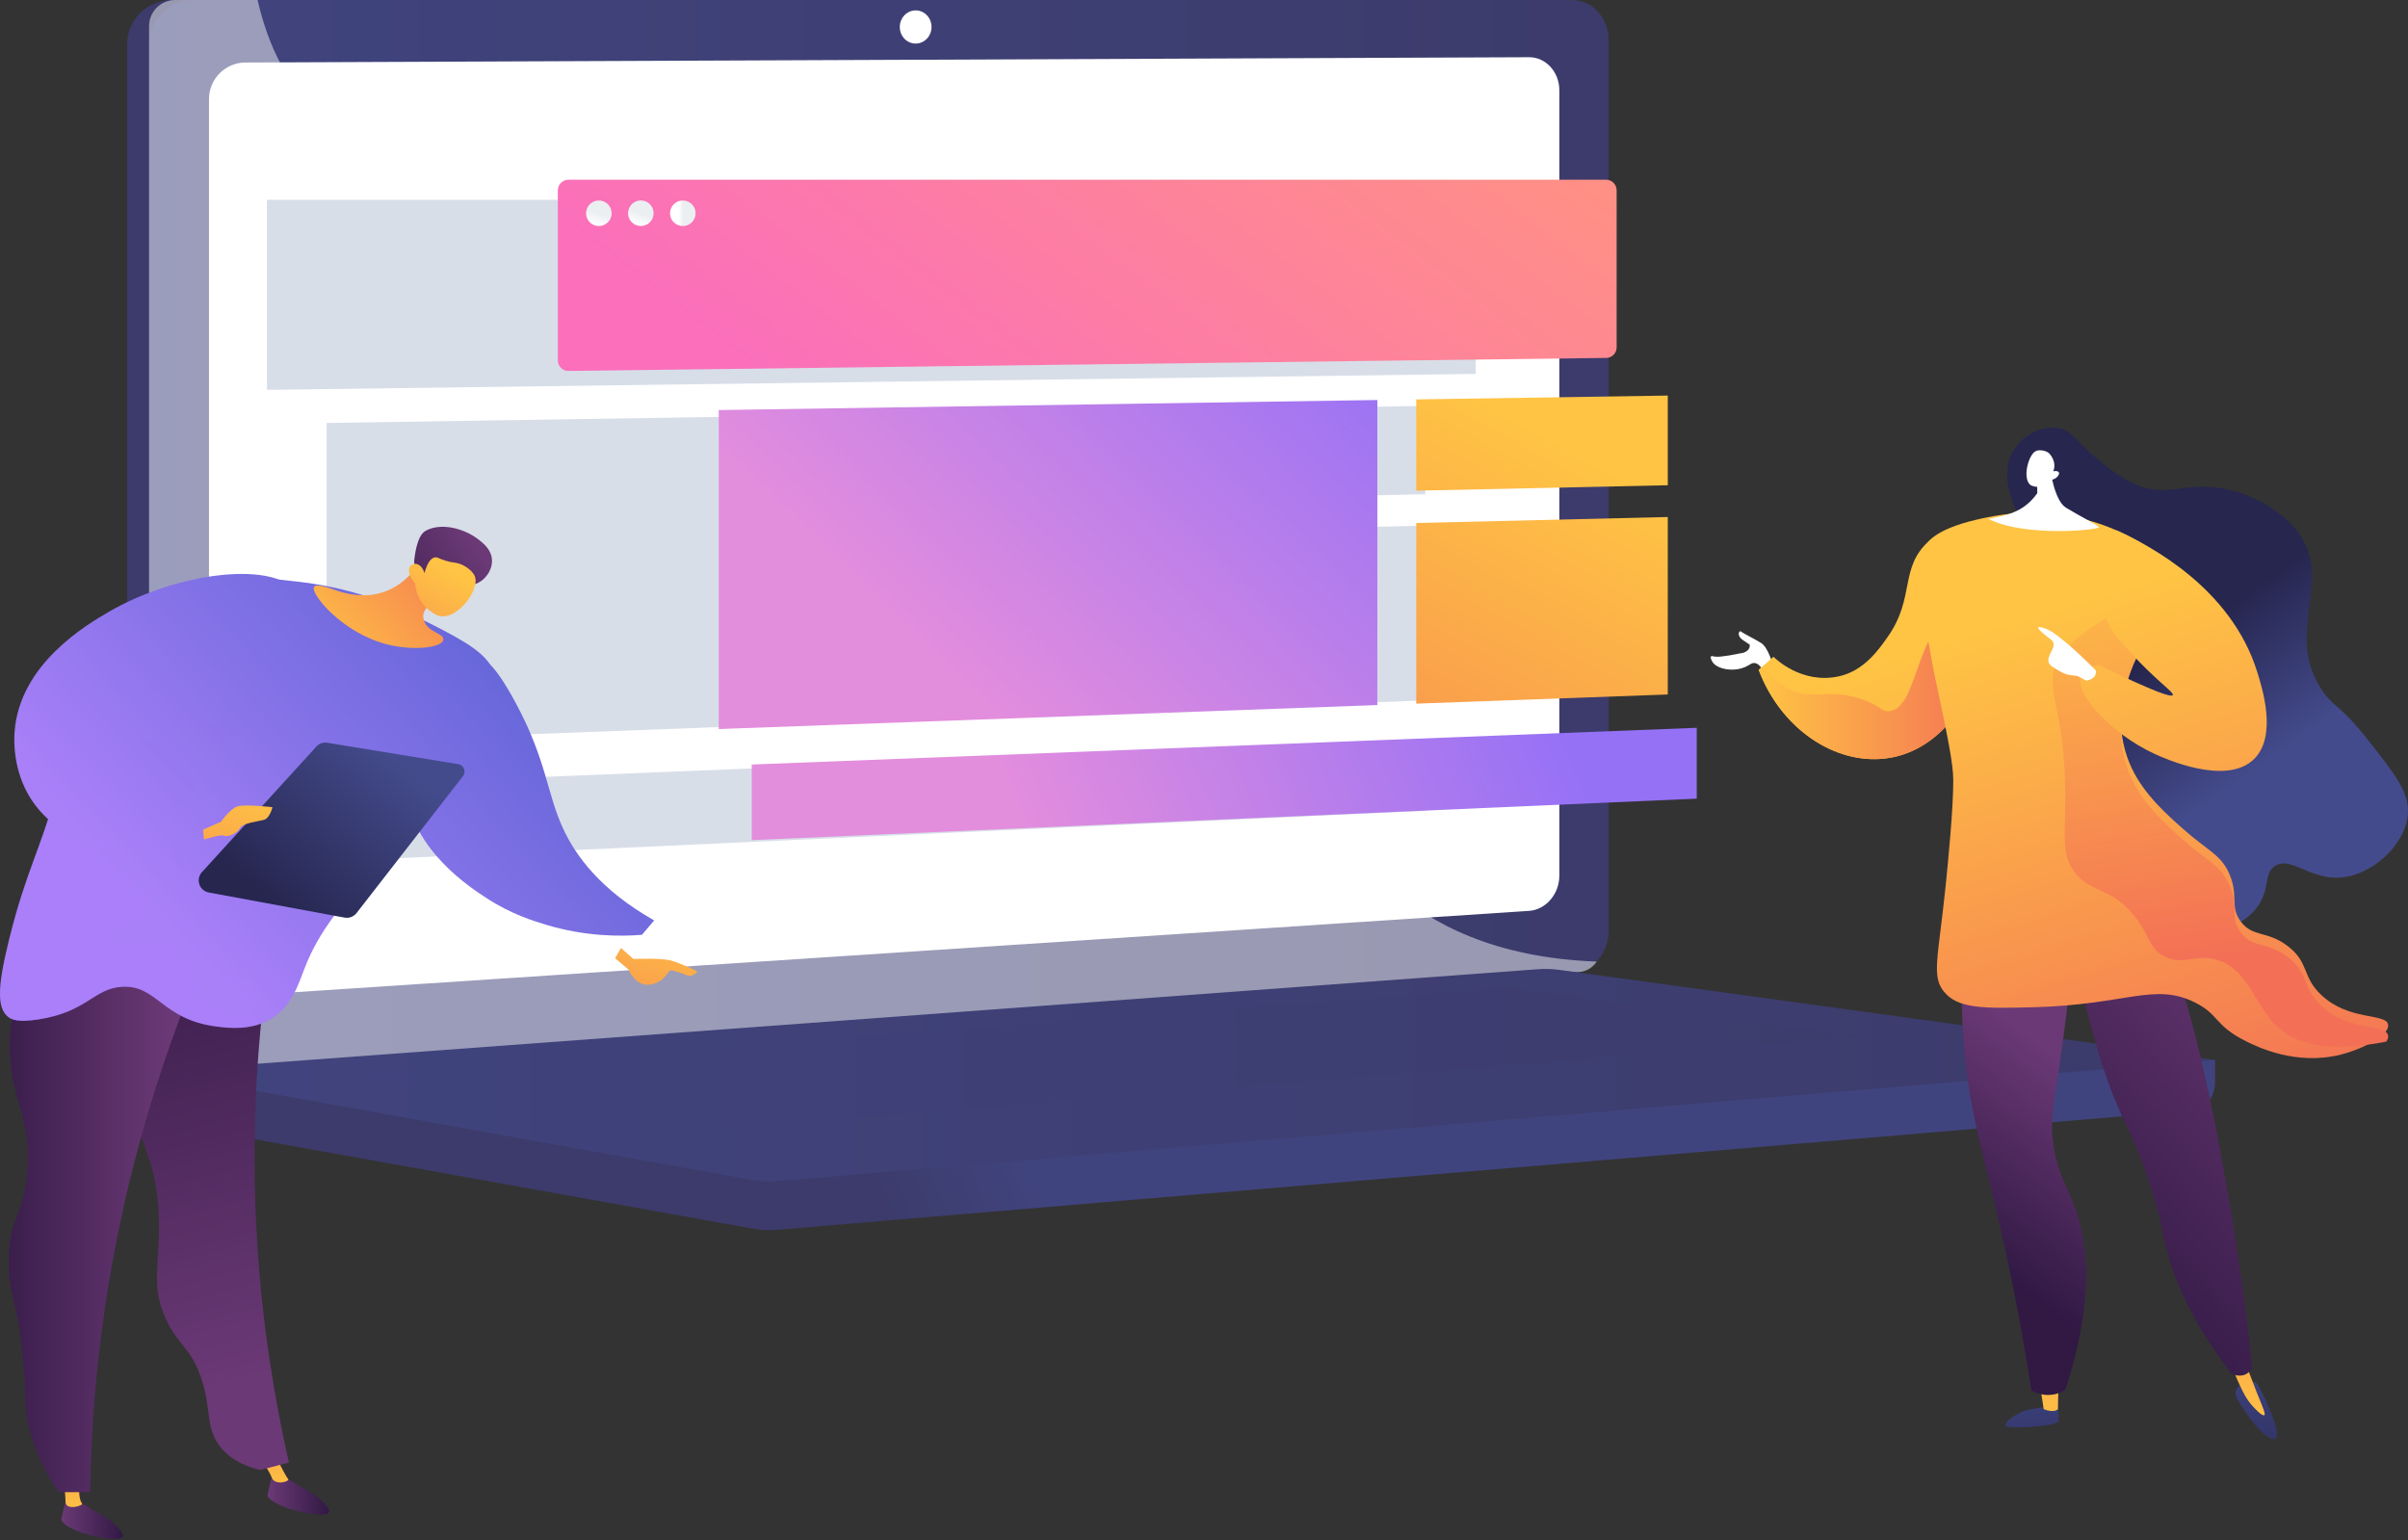 <svg width="777" height="497" viewBox="0 0 777 497" fill="none" xmlns="http://www.w3.org/2000/svg">
<rect x="0" y="0" width="777" height="497" fill="#333333" stroke="none"/>
<path d="M714.744 342.055L48.093 336.249V353.428C48.093 358.09 51.001 362.054 54.939 362.762L243.447 396.591C245.683 396.992 247.952 397.099 250.21 396.909L707.499 358.339C711.582 357.995 714.744 354.019 714.744 349.226V342.055Z" fill="url(#paint0_linear_323_3299)"/>
<path d="M500.138 314.205L55.428 345.634C47.471 346.197 41 340.222 41 332.286V14.37C41 6.435 47.471 0.002 55.428 0.002H500.138C506.694 0.002 511.995 5.818 511.995 12.991V300.38C511.995 307.554 506.694 313.742 500.138 314.207V314.205Z" fill="url(#paint1_linear_323_3299)"/>
<path d="M507.231 314.206L62.521 345.632C54.564 346.195 48.093 340.22 48.093 332.284V14.369C48.093 6.433 54.564 0 62.521 0H507.231C513.787 0 519.088 5.816 519.088 12.989V300.378C519.088 307.552 513.787 313.74 507.231 314.206Z" fill="url(#paint2_linear_323_3299)"/>
<path d="M493.375 293.945L79.173 321.244C72.697 321.671 67.435 316.767 67.435 310.289V31.954C67.435 25.476 72.697 20.203 79.173 20.175L493.375 18.461C498.782 18.44 503.157 23.204 503.157 29.105V282.62C503.157 288.521 498.782 293.591 493.375 293.948V293.945Z" fill="white"/>
<path d="M300.581 8.697C300.581 11.65 298.292 14.053 295.465 14.062C292.636 14.072 290.338 11.677 290.338 8.716C290.338 5.756 292.633 3.354 295.465 3.352C298.292 3.352 300.581 5.742 300.581 8.697Z" fill="white"/>
<g style="mix-blend-mode:soft-light" opacity="0.48">
<path d="M400.085 227.013C365.802 208.567 338.845 231.941 312.828 208.88C297.057 194.898 304.8 184.473 285.392 163.578C263.897 140.436 249.904 148.215 228.3 127.39C200.984 101.055 214.646 80.567 191.119 61.659C162.576 38.721 131.795 59.953 104.625 37.955C92.905 28.466 86.477 14.672 83.118 0.005H56.534C51.874 0.005 48.093 3.781 48.093 8.439V337.986C48.093 342.644 51.877 346.152 56.534 345.82L509.768 313.648C511.993 313.491 513.965 312.19 515.23 310.308C482.052 309.099 461.67 297.976 448.641 286.477C423.151 263.983 427.573 241.802 400.087 227.013H400.085Z" fill="white"/>
</g>
<path d="M496.135 312.781L48.092 345.86L243.446 380.916C245.682 381.318 247.951 381.424 250.209 381.234L714.743 342.053L503.261 313.004C500.896 312.679 498.511 312.603 496.135 312.779V312.781Z" fill="url(#paint3_linear_323_3299)"/>
<path style="mix-blend-mode:multiply" opacity="0.3" d="M113.468 346.693L486.477 318.742L601.92 334.47L232.125 364.349L113.468 346.693Z" fill="url(#paint4_linear_323_3299)"/>
<path d="M476.194 120.67L86.132 125.814V64.473H476.194V120.67Z" fill="#D8DEE8"/>
<path d="M352.51 230.081L105.386 239.414V136.494L352.51 132.654V230.081Z" fill="#D8DEE8"/>
<path d="M459.905 159.496L366.946 161.562V132.427L459.905 130.983V159.496Z" fill="#D8DEE8"/>
<path d="M459.905 226.026L366.946 229.536V171.878L459.905 169.595V226.026Z" fill="#D8DEE8"/>
<path d="M459.906 239.094L105.386 253.565V278.008L459.906 261.667V239.094Z" fill="#D8DEE8"/>
<path d="M518.286 115.504L183.448 119.708C181.551 119.731 180 118.201 180 116.303V61.406C180 59.526 181.525 58 183.405 58H518.243C520.124 58 521.649 59.526 521.649 61.406V112.099C521.649 113.963 520.15 115.48 518.286 115.504Z" fill="url(#paint5_linear_323_3299)"/>
<path d="M444.438 227.529L231.92 235.27V132.329L444.438 129.084V227.529Z" fill="url(#paint6_linear_323_3299)"/>
<path d="M538.152 156.591L456.988 158.346V128.891L538.152 127.652V156.591Z" fill="url(#paint7_linear_323_3299)"/>
<path d="M538.152 224.114L456.988 227.071V168.776L538.152 166.84V224.114Z" fill="url(#paint8_linear_323_3299)"/>
<path d="M547.497 234.868L242.56 246.719V271.114L547.497 257.73V234.868Z" fill="url(#paint9_linear_323_3299)"/>
<path d="M197.306 69.487C197.671 67.24 196.145 65.123 193.898 64.758C191.65 64.393 189.533 65.919 189.168 68.166C188.804 70.413 190.33 72.531 192.577 72.896C194.824 73.26 196.941 71.734 197.306 69.487Z" fill="url(#paint10_linear_323_3299)"/>
<path d="M210.792 69.756C211.315 67.54 209.943 65.32 207.727 64.797C205.511 64.274 203.291 65.646 202.768 67.862C202.245 70.078 203.617 72.298 205.833 72.821C208.049 73.344 210.269 71.971 210.792 69.756Z" fill="url(#paint11_linear_323_3299)"/>
<path d="M224.4 69.487C224.765 67.24 223.239 65.122 220.991 64.757C218.744 64.393 216.627 65.919 216.262 68.166C215.897 70.413 217.423 72.53 219.67 72.895C221.918 73.26 224.035 71.734 224.4 69.487Z" fill="url(#paint12_linear_323_3299)"/>
<path d="M35.579 490.629L25.629 484.649H21.138C21.138 484.649 19.608 490.344 19.782 490.629C21.784 493.907 31.099 496.402 36.913 496.608C37.878 496.642 39.225 496.648 39.574 495.947C40.162 494.763 37.529 492.278 35.581 490.629H35.579Z" fill="url(#paint13_linear_323_3299)"/>
<path d="M25.452 478.126C25.436 481.609 25.585 484.068 26.457 485.148C27.071 485.91 21.17 487.621 21.138 484.651C21.118 482.695 20.809 479.341 20.497 478.357C22.149 478.281 23.8 478.203 25.453 478.127L25.452 478.126Z" fill="url(#paint14_linear_323_3299)"/>
<path d="M102.11 482.781L92.16 476.802H87.669C87.669 476.802 86.139 482.496 86.314 482.781C88.315 486.059 97.631 488.554 103.444 488.76C104.409 488.795 105.756 488.799 106.105 488.099C106.694 486.915 104.061 484.43 102.112 482.781H102.11Z" fill="url(#paint15_linear_323_3299)"/>
<path d="M89.139 470.321C90.588 473.093 92.117 476.22 92.989 477.301C93.603 478.062 88.701 479.59 87.671 476.803C86.836 474.543 84.496 471.536 84.184 470.552C85.835 470.476 87.487 470.398 89.14 470.322L89.139 470.321Z" fill="url(#paint16_linear_323_3299)"/>
<path d="M87.09 307.194C83.239 332.799 80.725 364.644 82.996 401.018C84.674 427.885 88.62 451.739 93.231 471.984C90.16 472.78 87.09 473.576 84.019 474.372C80.196 473.486 74.776 471.57 71.054 466.866C66.16 460.68 68.392 454.978 64.913 444.689C61.592 434.867 57.624 434.346 53.654 425.923C48.476 414.938 51.639 408.211 51.266 393.512C50.635 368.645 41.05 366.718 37.96 335.852C36.342 319.692 35.544 310.412 41.371 304.463C49.531 296.133 67.474 297.61 87.088 307.193L87.09 307.194Z" fill="url(#paint17_linear_323_3299)"/>
<path d="M65.937 308.9C55.42 333.372 44.49 364.715 37.278 402.042C31.514 431.872 29.42 458.814 29.09 481.537H18.855C15.895 477.229 12.004 470.55 9.643 461.749C7.289 452.972 8.769 450.711 7.255 436.842C5.19 417.942 2.485 417.072 2.819 405.795C3.204 392.835 7.143 392.887 8.619 379.865C10.804 360.602 2.848 354.657 3.159 336.876C3.299 328.888 5.137 316.857 14.077 302.076C31.364 304.351 48.65 306.625 65.937 308.9Z" fill="url(#paint18_linear_323_3299)"/>
<path d="M200.363 305.906L204.376 309.462C204.376 309.462 213.184 309.115 216.356 309.921C219.528 310.728 225 313.477 225 313.477C225 313.477 223.632 315.497 221.693 314.732C219.752 313.967 216.756 312.933 216.179 313.213C215.603 313.494 214.247 317.147 209.628 317.758C205.009 318.369 202.859 312.932 202.859 312.932L198.486 309.219L200.365 305.906H200.363Z" fill="url(#paint19_linear_323_3299)"/>
<path d="M154.386 212.262C156.012 212.461 159.198 213.443 166.413 226.848C176.433 245.461 176.414 256.05 181.766 267.533C185.762 276.106 193.684 287.169 211.084 297.024C209.77 298.572 208.455 300.12 207.142 301.668C200.086 302.232 188.975 302.258 176.212 298.431C172.233 297.238 164.968 295.003 157.189 289.953C151.382 286.181 133.526 274.585 130.846 255.251C127.917 234.118 144.174 211.009 154.386 212.263V212.262Z" fill="url(#paint20_linear_323_3299)"/>
<path d="M62.78 188.464C73.246 185.11 81.438 186.039 96.045 187.696C117.362 190.114 131.027 197.181 142.872 203.305C154.513 209.325 157.595 212.722 159.25 216.611C163.106 225.681 158.408 235.588 155.411 241.688C147.761 257.261 140.661 256.719 124.45 275.465C110.187 291.956 103.055 300.202 98.349 312.312C96.267 317.669 94.234 324.606 87.601 328.689C81.163 332.652 73.854 331.794 69.69 331.248C52.192 328.957 50.641 317.665 39.239 318.453C30.154 319.082 28.183 326.457 12.627 328.944C5.674 330.055 3.646 328.968 2.648 328.176C-1.138 325.17 -0.697 317.983 2.904 303.356C8.439 280.866 13.374 273.576 18.001 255.761C22.807 237.261 19.105 238.888 23.119 228.382C24.468 224.852 35.519 197.197 62.782 188.464H62.78Z" fill="url(#paint21_linear_323_3299)"/>
<path d="M64.928 281.702L101.814 241.217C102.704 240.041 104.172 239.455 105.627 239.692L147.87 246.598C149.681 246.893 150.514 249.018 149.389 250.466L115.049 294.648C114.129 295.833 112.619 296.4 111.146 296.112L67.338 288.008C64.45 287.445 63.152 284.049 64.928 281.702Z" fill="url(#paint22_linear_323_3299)"/>
<path d="M63.378 268.669L71.274 265.223C71.274 265.223 74.289 260.916 76.73 260.199C79.171 259.482 87.928 260.487 87.928 260.487C87.928 260.487 87.067 263.932 85.343 264.506C83.621 265.081 78.308 265.511 77.447 267.234C76.586 268.957 73.428 270.249 72.279 269.675C71.13 269.1 63.809 271.541 63.809 271.541L63.378 268.67V268.669Z" fill="url(#paint23_linear_323_3299)"/>
<path style="mix-blend-mode:multiply" opacity="0.3" d="M66.108 322.036C62.469 317.591 64.431 312.26 59.456 307.705C51.348 300.287 36.676 305.776 35.914 303.1C35.001 299.895 56.977 295.247 59.456 282.629C60.579 276.908 56.441 275.935 56.897 268.3C57.324 261.142 61.794 255.241 70.715 243.735C77.758 234.65 79.664 233.91 79.927 230.429C80.717 219.963 67.497 212.68 62.015 208.935C55.31 204.354 48.304 201.98 41.764 200.893C29.558 212.136 24.049 225.956 23.121 228.383C19.108 238.889 22.809 237.264 18.003 255.762C13.376 273.576 8.441 280.868 2.906 303.357C-0.695 317.984 -1.136 325.172 2.65 328.178C3.648 328.971 5.677 330.058 12.629 328.945C28.186 326.458 30.157 319.082 39.241 318.454C50.643 317.665 52.194 328.959 69.692 331.249C73.856 331.794 81.166 332.653 87.603 328.691C89.053 327.799 90.272 326.764 91.331 325.646C75.859 328.489 69.162 325.766 66.109 322.037L66.108 322.036Z" fill="url(#paint24_linear_323_3299)"/>
<path d="M137.584 177.376C135.247 182.993 126.496 197.165 107.583 190.221C102.521 188.362 101.657 189.017 101.364 189.407C99.937 191.31 110.076 203.963 124.424 207.821C133.176 210.173 142.536 208.995 143.034 206.558C143.534 204.104 137.281 204.328 136.563 199.213C136.062 195.651 143.265 191.384 146.969 188.978C146.365 184.323 138.193 182.042 137.587 177.378L137.584 177.376Z" fill="url(#paint25_linear_323_3299)"/>
<path d="M153.318 188.479C156.559 187.416 159.185 183.748 158.704 180.145C158.289 177.044 155.679 175.069 154.114 173.886C149.576 170.454 142.182 168.576 137.318 171.31C134.433 172.931 133.846 179.536 133.676 180.685C133.485 181.984 134.138 182.859 134.443 184.11C134.866 185.845 135.511 188.584 136.518 193.122C137.301 192.428 138.335 191.605 139.629 190.818C140.126 190.515 142.093 189.346 144.298 188.719C148.712 187.464 150.24 189.488 153.314 188.479H153.318Z" fill="url(#paint26_linear_323_3299)"/>
<path d="M133.973 188.292C133.973 188.292 134.012 194.927 140.667 198.367C146.614 201.44 155.176 190.472 153.169 185.859C152.498 184.319 150.287 182.522 147.968 181.832C146.596 181.425 145.905 181.622 143.677 180.916C141.619 180.264 141.236 179.787 140.427 179.87C139.413 179.973 138.085 180.917 136.942 184.946C136.515 183.303 135.456 182.138 134.261 181.975C134.07 181.948 133.514 181.953 133.047 182.183C131.358 183.017 131.571 185.496 133.975 188.294L133.973 188.292Z" fill="url(#paint27_linear_323_3299)"/>
<path d="M96.558 192.046C89.642 180.371 57.081 184.642 35.146 197.42C28.003 201.582 6.219 214.271 4.696 236.314C4.53 238.709 4.104 248.444 9.814 257.552C19.416 272.872 42.121 279.632 66.109 273.673C65.854 271.114 65.598 268.554 65.342 265.996C63.3 266.067 55.168 266.112 47.942 260.111C46.495 258.908 37.894 251.764 39.242 245.269C41.506 234.367 68.698 240.311 86.325 221.984C94.228 213.767 101.113 199.73 96.56 192.045L96.558 192.046Z" fill="url(#paint28_linear_323_3299)"/>
<path d="M664.04 453.383C664.04 453.383 664.538 457.354 664.203 458.683C663.868 460.013 652.326 460.975 648.408 460.512C644.491 460.05 650.743 456.048 653.239 455.296C655.735 454.544 664.04 453.383 664.04 453.383Z" fill="url(#paint29_linear_323_3299)"/>
<path d="M658.229 446.763L659.445 454.728C659.445 454.728 662.548 456.122 664.04 454.744L664.204 446.408L658.229 446.765V446.763Z" fill="url(#paint30_linear_323_3299)"/>
<path d="M723.297 446.406C723.297 446.406 720.846 448.223 721.499 450.401C722.152 452.576 727.867 461.298 731.939 463.772C736.01 466.246 734.734 461.09 733.551 457.879C732.365 454.667 729.337 447.592 728.154 446.406C726.971 445.221 723.294 446.406 723.294 446.406H723.297Z" fill="url(#paint31_linear_323_3299)"/>
<path d="M718.89 437.656C720.073 440.956 721.212 443.669 722.104 445.669C724.074 450.097 725.151 451.757 726.371 453.198C727.435 454.453 729.953 457.13 730.63 456.684C731.317 456.233 729.476 452.979 725.925 443.448C725.409 442.065 723.781 437.658 723.781 437.658H718.892L718.89 437.656Z" fill="url(#paint32_linear_323_3299)"/>
<path d="M634.058 299.773C633.212 308.068 632.403 320.94 633.615 336.564C635.195 356.92 639.264 369.802 644.37 391.507C647.49 404.77 651.694 424.294 655.498 448.709C656.38 449.215 658.977 450.543 662.321 450.046C664.193 449.769 665.593 449.025 666.42 448.49C676.401 417.991 673.452 399.093 668.636 387.319C666.583 382.301 664.095 378.34 662.762 370.626C661.001 360.418 663.179 354.713 666.282 331.069C668.494 314.216 668.111 311.612 666.639 309.084C660.755 298.98 642.753 299.178 634.058 299.775V299.773Z" fill="url(#paint33_linear_323_3299)"/>
<path d="M571.988 214.433C571.988 214.433 570.588 208.94 568.256 207.489C565.924 206.039 562.63 204.49 561.874 203.851C561.119 203.215 560.238 205.119 562.413 206.576L564.589 208.034C564.635 208.436 564.574 208.749 564.5 208.969C564.155 210 562.979 210.708 561.527 210.841C555.944 212.009 553.764 212.067 552.913 211.816C552.788 211.78 552.301 211.621 552.097 211.838C551.769 212.185 552.359 213.281 552.61 213.664C554.12 215.97 559.363 216.974 563.288 215.17C564.721 214.512 565.271 213.804 566.316 213.982C567.979 214.264 568.998 216.456 569.603 218.271L571.99 214.435L571.988 214.433Z" fill="white"/>
<path d="M668.412 303.319C674.526 334.895 680.528 351.477 685.067 360.856C686.187 363.169 689.924 370.633 693.456 381.333C696.583 390.803 697.887 397.771 698.554 400.838C700.662 410.516 705.871 424.648 719.891 443.182C720.067 443.286 722.457 444.638 724.741 443.433C725.897 442.824 726.473 441.85 726.702 441.397C724.869 423.675 722.765 408.783 720.939 397.291C720.556 394.88 718.869 384.335 716.222 370.402C715.186 364.95 713.668 356.961 711.851 348.755C709.589 338.535 706.117 324.634 700.768 307.976C689.982 306.425 679.196 304.873 668.409 303.322L668.412 303.319Z" fill="url(#paint34_linear_323_3299)"/>
<path d="M567.485 216.175C569.075 214.763 570.663 213.349 572.253 211.937C572.834 212.525 581.319 220.805 593.183 218.295C601.35 216.567 606.061 209.86 609.077 205.579C618.141 192.721 612.72 183.286 622.477 174.548C625.188 172.122 630.503 169.185 633.979 170.079C642.26 172.213 647.028 197.115 639.012 216.702C637.396 220.656 628.486 242.426 608.282 244.782C591.969 246.685 574.667 235.191 567.485 216.172V216.175Z" fill="url(#paint35_linear_323_3299)"/>
<path d="M663.203 178.429C659.736 175.225 653.101 171.529 649.774 162.94C648.772 160.355 645.225 151.195 650.458 144.187C653.564 140.026 659.336 137.202 664.422 138.202C668.769 139.057 669.448 142.083 676.833 148.176C679.707 150.547 684.328 154.358 689.472 156.479C698.283 160.109 703.576 156.693 712.423 157.083C723.289 157.563 735.913 163.627 741.997 172.447C752.793 188.1 737.154 203.977 748.979 222.316C752.853 228.322 754.764 226.975 763.941 238.605C773.13 250.248 777.724 256.072 776.907 263.205C775.773 273.107 765.107 282.566 755.062 283.209C745.252 283.838 739.014 276.119 734.02 279.497C730.463 281.899 732.497 286.572 728.722 292.188C723.855 299.431 714.287 300.874 712.743 301.105C698.403 303.268 679.066 286.452 670.853 266.53C656.043 230.603 682.058 195.855 663.206 178.431L663.203 178.429Z" fill="url(#paint36_linear_323_3299)"/>
<path style="mix-blend-mode:multiply" opacity="0.3" d="M668.634 387.317C666.581 382.299 664.092 378.338 662.76 370.623C660.998 360.415 663.177 354.71 666.28 331.066C668.491 314.214 668.108 311.609 666.636 309.082C663.439 303.591 656.662 301.153 649.745 300.158C649.836 300.512 649.93 300.869 650.005 301.211C653.633 317.784 639.785 327.896 646.032 346.114C649.111 355.096 654.026 357.153 655.17 367.573C656.243 377.333 652.354 379.367 653.183 388.237C654.426 401.498 663.844 404.707 666.297 414.862C667.889 421.461 666.547 431.107 654.915 445.074C655.108 446.276 655.301 447.483 655.493 448.712C656.377 449.218 658.972 450.545 662.316 450.049C664.188 449.772 665.588 449.027 666.415 448.492C676.396 417.994 673.447 399.096 668.631 387.322L668.634 387.317Z" fill="url(#paint37_linear_323_3299)"/>
<path d="M632.127 193.923C617.194 205.719 618.856 228.341 609.674 229.488C606.87 229.838 607.024 227.688 600.336 225.515C590.554 222.335 585.957 225.547 579.076 223.13C576.226 222.13 572.518 219.991 568.868 214.948C568.408 215.358 567.948 215.768 567.485 216.177C574.667 235.198 591.969 246.693 608.282 244.787C628.489 242.428 637.396 220.661 639.012 216.707C642.773 207.516 643.72 197.156 642.809 188.526C639.362 189.531 635.618 191.167 632.124 193.925L632.127 193.923Z" fill="url(#paint38_linear_323_3299)"/>
<path d="M621.291 176.041C622.207 174.62 625.115 170.681 637.463 167.778C643.65 166.323 655.091 163.831 669.814 166.951C690.036 171.235 702.629 183.368 707.368 188.468C703.487 190.996 692.775 198.708 687.472 213.336C685.822 217.887 680.945 233.449 687.92 248.022C691.939 256.421 699.046 262.726 704.443 267.515C712.541 274.697 716.733 275.801 719.448 282.236C722.404 289.244 719.427 292.661 723.096 297.457C727.038 302.608 731.659 300.213 738.34 305.425C745.184 310.761 742.749 315.153 748.979 321.051C758.031 329.618 770.031 326.836 770.588 330.693C771.07 334.01 762.541 338.508 755.294 340.335C740.944 343.948 728.43 337.882 724.708 336.012C714.403 330.835 716.184 327.486 708.327 323.54C695.172 316.931 686.183 324.284 656.221 325.043C639.997 325.453 631.791 325.547 627.298 320.056C623.192 315.042 625.351 309.542 627.813 285.84C627.813 285.84 627.813 285.84 627.813 285.838C628.606 277.921 630.261 261.348 630.273 251.903C630.278 246.321 628.343 237.202 624.472 218.962C624.243 217.885 622.147 208.031 620.455 194.867C618.93 183.014 619.152 179.373 621.294 176.046L621.291 176.041Z" fill="url(#paint39_linear_323_3299)"/>
<path d="M748.977 324.571C742.746 318.673 745.182 314.281 738.337 308.945C731.654 303.733 727.035 306.128 723.094 300.977C719.422 296.181 722.402 292.764 719.446 285.756C716.731 279.321 712.539 278.217 704.441 271.035C699.044 266.246 691.934 259.941 687.918 251.542C680.946 236.969 685.82 221.407 687.47 216.856C692.775 202.228 703.485 194.516 707.366 191.988C706.992 191.586 706.552 191.128 706.079 190.644C680.507 194.159 665.598 208.935 663.753 213.31C659.491 223.424 666.239 227.139 666.413 256.308C666.495 270.25 664.991 275.755 669.516 281.573C674.689 288.228 680.652 286.17 688.133 294.872C693.881 301.558 692.961 305.796 698.329 308.612C704.101 311.641 707.775 308.111 714.285 309.499C725.161 311.819 727.486 324.357 734.675 331.218C740.113 336.405 750.165 340.033 769.991 336.14C770.448 335.473 770.67 334.82 770.581 334.21C770.022 330.356 758.024 333.138 748.972 324.569L748.977 324.571Z" fill="url(#paint40_linear_323_3299)"/>
<path d="M671.513 217.656C668.796 223.429 681.285 236.875 695.17 243.257C697.999 244.558 718.314 253.898 727.366 244.917C734.846 237.494 730.018 222.149 728.296 216.671C719.832 189.767 693.838 176.082 682.946 171.148C674.817 191.475 679.604 200.534 681.488 203.362C683.456 206.316 688.952 212.522 694.787 217.991C698.893 221.836 701.449 223.708 701.104 224.308C700.676 225.055 695.864 223.646 677.178 214.548C675.012 214.9 672.443 215.688 671.516 217.659L671.513 217.656Z" fill="url(#paint41_linear_323_3299)"/>
<path d="M661.515 151.145C661.515 151.145 662.803 161.454 666.61 163.817C670.417 166.178 676.568 169.264 677.245 170.1C677.922 170.936 653.672 173.543 641.652 167.479C645.613 166.653 646.69 166.349 646.69 166.349C647.765 166.046 649.769 165.479 651.781 164.335C653.149 163.557 655.354 162.034 657.378 159.16L657.334 153.453L661.517 151.145H661.515Z" fill="white"/>
<path d="M662.093 154.794C662.093 154.794 659.611 158.199 655.72 156.78C652.236 155.51 654.316 146.511 657.079 145.485C658.002 145.143 659.693 145.295 660.826 146.001C661.621 146.497 663.746 149.138 662.529 152.096C663.408 151.841 664.184 152.072 664.377 152.508C664.623 153.06 663.878 153.814 663.71 153.985C663.124 154.575 662.418 154.741 662.093 154.794Z" fill="white"/>
<path d="M676.236 216.307C676.236 216.307 664.844 204.651 660.209 202.929C655.573 201.206 658.354 203.724 660.209 205.181C662.064 206.639 663.3 207.116 662.351 209.328C661.402 211.539 659.679 213.5 662.394 215.235C665.109 216.97 666.169 217.632 668.29 217.895L670.41 218.16L673.193 219.644C673.193 219.644 676.768 219.22 676.238 216.307H676.236Z" fill="white"/>
<defs>
<linearGradient id="paint0_linear_323_3299" x1="329.682" y1="367.68" x2="282.852" y2="387.349" gradientUnits="userSpaceOnUse">
<stop stop-color="#40447E"/>
<stop offset="1" stop-color="#3C3B6B"/>
</linearGradient>
<linearGradient id="paint1_linear_323_3299" x1="267.15" y1="161.28" x2="216.324" y2="182.625" gradientUnits="userSpaceOnUse">
<stop stop-color="#40447E"/>
<stop offset="1" stop-color="#3C3B6B"/>
</linearGradient>
<linearGradient id="paint2_linear_323_3299" x1="48.09" y1="172.836" x2="519.085" y2="172.836" gradientUnits="userSpaceOnUse">
<stop stop-color="#40447E"/>
<stop offset="1" stop-color="#3C3B6B"/>
</linearGradient>
<linearGradient id="paint3_linear_323_3299" x1="48.092" y1="347.009" x2="714.745" y2="347.009" gradientUnits="userSpaceOnUse">
<stop stop-color="#40447E"/>
<stop offset="1" stop-color="#3C3B6B"/>
</linearGradient>
<linearGradient id="paint4_linear_323_3299" x1="113.468" y1="341.547" x2="601.92" y2="341.547" gradientUnits="userSpaceOnUse">
<stop stop-color="#40447E"/>
<stop offset="1" stop-color="#3C3B6B"/>
</linearGradient>
<linearGradient id="paint5_linear_323_3299" x1="424.922" y1="-10.028" x2="295.064" y2="159.583" gradientUnits="userSpaceOnUse">
<stop stop-color="#FF9085"/>
<stop offset="1" stop-color="#FB6FBB"/>
</linearGradient>
<linearGradient id="paint6_linear_323_3299" x1="303.974" y1="215.6" x2="427.65" y2="86.624" gradientUnits="userSpaceOnUse">
<stop stop-color="#E38DDD"/>
<stop offset="1" stop-color="#9571F6"/>
</linearGradient>
<linearGradient id="paint7_linear_323_3299" x1="498.83" y1="140.453" x2="392.821" y2="333.033" gradientUnits="userSpaceOnUse">
<stop stop-color="#FFC444"/>
<stop offset="1" stop-color="#F36F56"/>
</linearGradient>
<linearGradient id="paint8_linear_323_3299" x1="521.517" y1="152.94" x2="415.51" y2="345.52" gradientUnits="userSpaceOnUse">
<stop stop-color="#FFC444"/>
<stop offset="1" stop-color="#F36F56"/>
</linearGradient>
<linearGradient id="paint9_linear_323_3299" x1="333.873" y1="277.668" x2="495.25" y2="210.527" gradientUnits="userSpaceOnUse">
<stop stop-color="#E38DDD"/>
<stop offset="1" stop-color="#9571F6"/>
</linearGradient>
<linearGradient id="paint10_linear_323_3299" x1="194.523" y1="64.903" x2="191.969" y2="72.745" gradientUnits="userSpaceOnUse">
<stop offset="0.49" stop-color="#EBEFF2"/>
<stop offset="1" stop-color="white"/>
</linearGradient>
<linearGradient id="paint11_linear_323_3299" x1="208.049" y1="64.891" x2="205.495" y2="72.733" gradientUnits="userSpaceOnUse">
<stop offset="0.49" stop-color="#EBEFF2"/>
<stop offset="1" stop-color="white"/>
</linearGradient>
<linearGradient id="paint12_linear_323_3299" x1="221.618" y1="-122.359" x2="219.061" y2="-122.359" gradientUnits="userSpaceOnUse">
<stop offset="0.49" stop-color="#EBEFF2"/>
<stop offset="1" stop-color="white"/>
</linearGradient>
<linearGradient id="paint13_linear_323_3299" x1="39.655" y1="490.634" x2="19.767" y2="490.634" gradientUnits="userSpaceOnUse">
<stop stop-color="#311944"/>
<stop offset="1" stop-color="#6B3976"/>
</linearGradient>
<linearGradient id="paint14_linear_323_3299" x1="25.951" y1="489.505" x2="9.492" y2="440.125" gradientUnits="userSpaceOnUse">
<stop stop-color="#FFC444"/>
<stop offset="1" stop-color="#F36F56"/>
</linearGradient>
<linearGradient id="paint15_linear_323_3299" x1="106.188" y1="482.788" x2="86.3" y2="482.788" gradientUnits="userSpaceOnUse">
<stop stop-color="#311944"/>
<stop offset="1" stop-color="#6B3976"/>
</linearGradient>
<linearGradient id="paint16_linear_323_3299" x1="91.426" y1="482.417" x2="73.299" y2="428.039" gradientUnits="userSpaceOnUse">
<stop stop-color="#FFC444"/>
<stop offset="1" stop-color="#F36F56"/>
</linearGradient>
<linearGradient id="paint17_linear_323_3299" x1="46.275" y1="276.85" x2="90.287" y2="442.663" gradientUnits="userSpaceOnUse">
<stop stop-color="#311944"/>
<stop offset="1" stop-color="#6B3976"/>
</linearGradient>
<linearGradient id="paint18_linear_323_3299" x1="-7.941" y1="391.807" x2="55.206" y2="391.807" gradientUnits="userSpaceOnUse">
<stop stop-color="#311944"/>
<stop offset="1" stop-color="#6B3976"/>
</linearGradient>
<linearGradient id="paint19_linear_323_3299" x1="216.899" y1="293.721" x2="198.135" y2="357.863" gradientUnits="userSpaceOnUse">
<stop stop-color="#FFC444"/>
<stop offset="1" stop-color="#F36F56"/>
</linearGradient>
<linearGradient id="paint20_linear_323_3299" x1="88.193" y1="341.054" x2="199.175" y2="237.402" gradientUnits="userSpaceOnUse">
<stop stop-color="#AA80F9"/>
<stop offset="1" stop-color="#6165D7"/>
</linearGradient>
<linearGradient id="paint21_linear_323_3299" x1="41.574" y1="286.622" x2="150.068" y2="185.292" gradientUnits="userSpaceOnUse">
<stop stop-color="#AA80F9"/>
<stop offset="1" stop-color="#6165D7"/>
</linearGradient>
<linearGradient id="paint22_linear_323_3299" x1="126.77" y1="244.13" x2="87.43" y2="291.241" gradientUnits="userSpaceOnUse">
<stop stop-color="#444B8C"/>
<stop offset="1" stop-color="#26264F"/>
</linearGradient>
<linearGradient id="paint23_linear_323_3299" x1="78.937" y1="253.36" x2="60.173" y2="317.502" gradientUnits="userSpaceOnUse">
<stop stop-color="#FFC444"/>
<stop offset="1" stop-color="#F36F56"/>
</linearGradient>
<linearGradient id="paint24_linear_323_3299" x1="41.57" y1="286.619" x2="150.066" y2="185.287" gradientUnits="userSpaceOnUse">
<stop stop-color="#AA80F9"/>
<stop offset="1" stop-color="#6165D7"/>
</linearGradient>
<linearGradient id="paint25_linear_323_3299" x1="102.624" y1="215.292" x2="152.828" y2="171.312" gradientUnits="userSpaceOnUse">
<stop stop-color="#FFC444"/>
<stop offset="1" stop-color="#F36F56"/>
</linearGradient>
<linearGradient id="paint26_linear_323_3299" x1="117.18" y1="200.584" x2="152.453" y2="174.9" gradientUnits="userSpaceOnUse">
<stop stop-color="#311944"/>
<stop offset="1" stop-color="#6B3976"/>
</linearGradient>
<linearGradient id="paint27_linear_323_3299" x1="144.542" y1="183.24" x2="116.036" y2="233.318" gradientUnits="userSpaceOnUse">
<stop stop-color="#FFC444"/>
<stop offset="1" stop-color="#F36F56"/>
</linearGradient>
<linearGradient id="paint28_linear_323_3299" x1="19.446" y1="262.929" x2="127.942" y2="161.599" gradientUnits="userSpaceOnUse">
<stop stop-color="#AA80F9"/>
<stop offset="1" stop-color="#6165D7"/>
</linearGradient>
<linearGradient id="paint29_linear_323_3299" x1="654.046" y1="427.848" x2="658.035" y2="499.662" gradientUnits="userSpaceOnUse">
<stop stop-color="#444B8C"/>
<stop offset="1" stop-color="#26264F"/>
</linearGradient>
<linearGradient id="paint30_linear_323_3299" x1="661.58" y1="463.239" x2="659.462" y2="366.282" gradientUnits="userSpaceOnUse">
<stop stop-color="#FFC444"/>
<stop offset="1" stop-color="#F36F56"/>
</linearGradient>
<linearGradient id="paint31_linear_323_3299" x1="726.255" y1="423.839" x2="730.245" y2="495.649" gradientUnits="userSpaceOnUse">
<stop stop-color="#444B8C"/>
<stop offset="1" stop-color="#26264F"/>
</linearGradient>
<linearGradient id="paint32_linear_323_3299" x1="725.156" y1="461.849" x2="723.036" y2="364.894" gradientUnits="userSpaceOnUse">
<stop stop-color="#FFC444"/>
<stop offset="1" stop-color="#F36F56"/>
</linearGradient>
<linearGradient id="paint33_linear_323_3299" x1="630.796" y1="400.221" x2="671.064" y2="346.178" gradientUnits="userSpaceOnUse">
<stop stop-color="#311944"/>
<stop offset="1" stop-color="#6B3976"/>
</linearGradient>
<linearGradient id="paint34_linear_323_3299" x1="660.709" y1="406.928" x2="755.016" y2="318.977" gradientUnits="userSpaceOnUse">
<stop stop-color="#311944"/>
<stop offset="1" stop-color="#6B3976"/>
</linearGradient>
<linearGradient id="paint35_linear_323_3299" x1="608.822" y1="212.862" x2="662.614" y2="389.255" gradientUnits="userSpaceOnUse">
<stop stop-color="#FFC444"/>
<stop offset="1" stop-color="#F36F56"/>
</linearGradient>
<linearGradient id="paint36_linear_323_3299" x1="726.597" y1="249.47" x2="698.671" y2="209.908" gradientUnits="userSpaceOnUse">
<stop stop-color="#444B8C"/>
<stop offset="1" stop-color="#26264F"/>
</linearGradient>
<linearGradient id="paint37_linear_323_3299" x1="635.932" y1="404.049" x2="676.198" y2="350.007" gradientUnits="userSpaceOnUse">
<stop stop-color="#311944"/>
<stop offset="1" stop-color="#6B3976"/>
</linearGradient>
<linearGradient id="paint38_linear_323_3299" x1="567.485" y1="216.758" x2="643.132" y2="216.758" gradientUnits="userSpaceOnUse">
<stop stop-color="#FFC444"/>
<stop offset="1" stop-color="#F36F56"/>
</linearGradient>
<linearGradient id="paint39_linear_323_3299" x1="659.534" y1="197.395" x2="713.327" y2="373.79" gradientUnits="userSpaceOnUse">
<stop stop-color="#FFC444"/>
<stop offset="1" stop-color="#F36F56"/>
</linearGradient>
<linearGradient id="paint40_linear_323_3299" x1="696.461" y1="169.19" x2="719.51" y2="310.149" gradientUnits="userSpaceOnUse">
<stop stop-color="#FFC444"/>
<stop offset="1" stop-color="#F36F56"/>
</linearGradient>
<linearGradient id="paint41_linear_323_3299" x1="690.4" y1="187.984" x2="744.192" y2="364.377" gradientUnits="userSpaceOnUse">
<stop stop-color="#FFC444"/>
<stop offset="1" stop-color="#F36F56"/>
</linearGradient>
</defs>
</svg>
